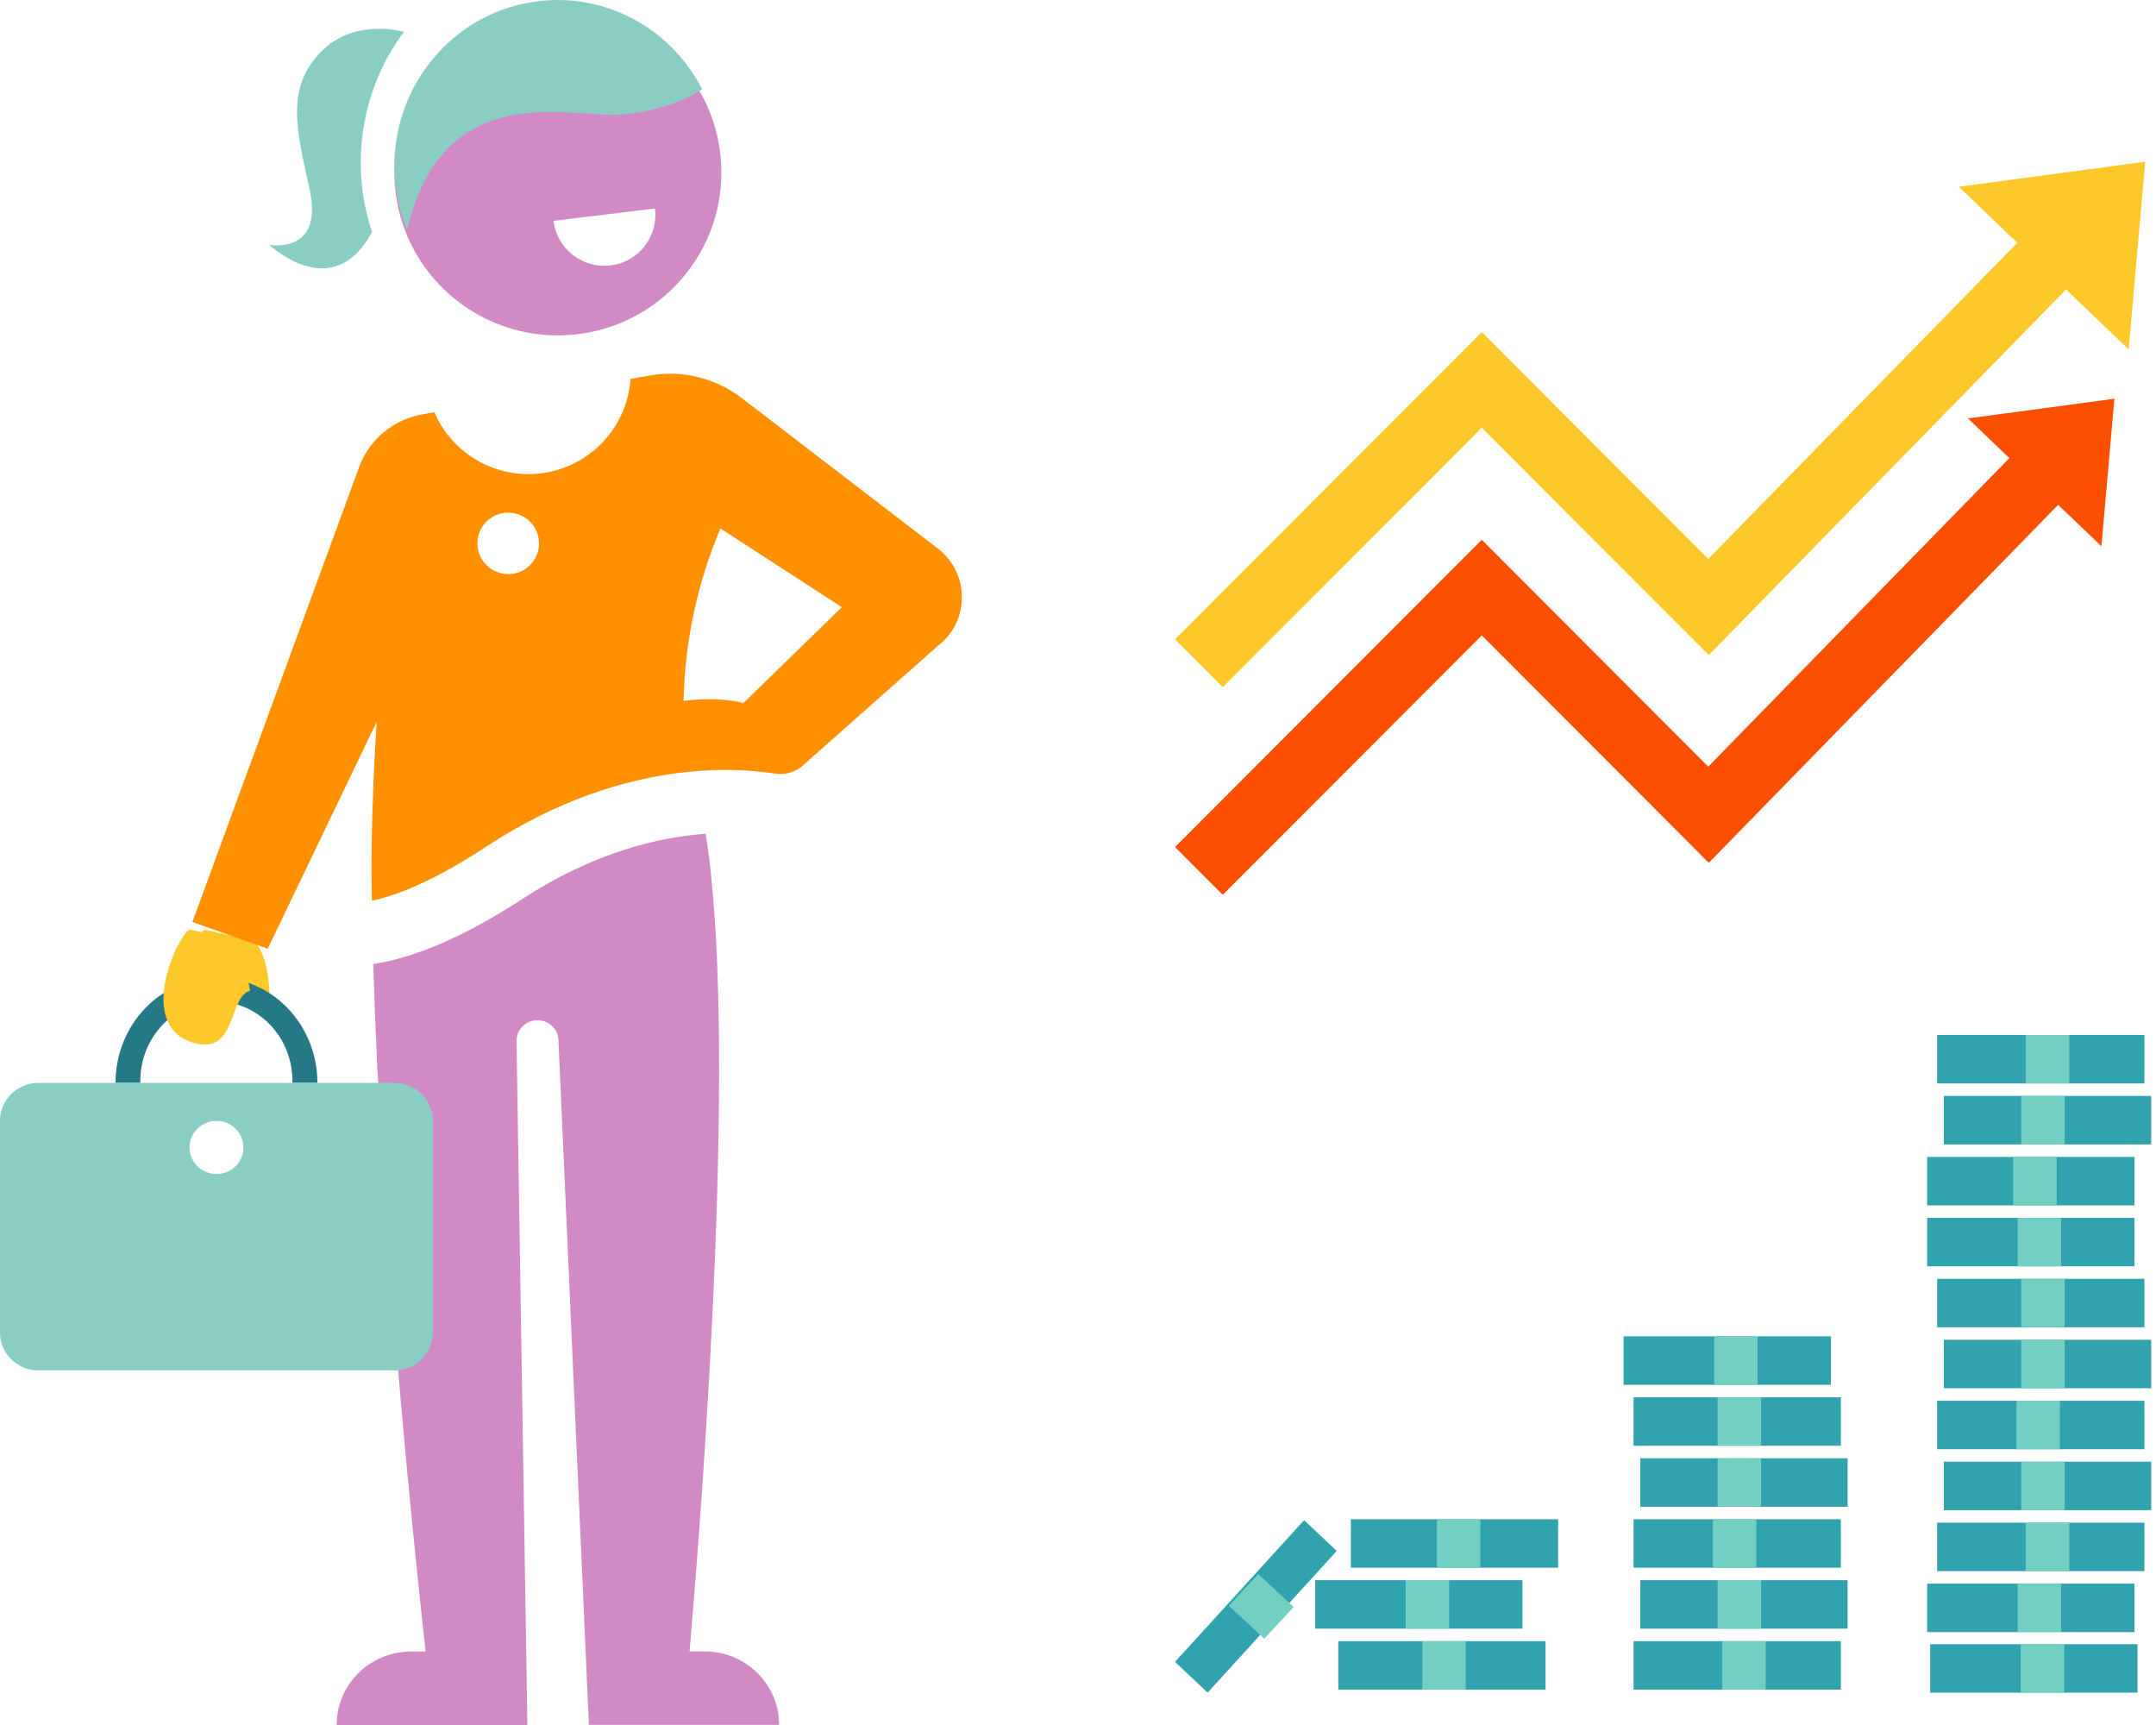<?xml version="1.0" encoding="UTF-8"?>
<svg width="200px" height="160px" viewBox="0 0 200 160" version="1.1" xmlns="http://www.w3.org/2000/svg" xmlns:xlink="http://www.w3.org/1999/xlink">
    <title>Group 16</title>
    <g id="✔️-Desktop-Final" stroke="none" stroke-width="1" fill="none" fill-rule="evenodd">
        <g id="Investment-Tool---Step-1" transform="translate(-700, -684)" fill-rule="nonzero">
            <g id="Group-12" transform="translate(170, 522)">
                <g id="Group-11" transform="translate(40, 84)">
                    <g id="Group-16" transform="translate(490, 78)">
                        <g id="Group-5" transform="translate(109, 15)">
                            <g id="g8" transform="translate(45, 34) scale(-1, 1) rotate(-180) translate(-45, -34) translate(0, 0)">
                                <g id="g10" fill="#FB4F00">
                                    <polygon id="path12" points="87.142 46.014 73.555 44.192 77.398 40.511 49.465 11.892 28.456 32.933 0 4.434 4.428 0 28.456 24.065 49.516 2.972 81.924 36.176 85.938 32.334"></polygon>
                                </g>
                                <g id="g14" transform="translate(0, 19.261)" fill="#FDC92A">
                                    <polygon id="path16" points="90 48.739 72.704 46.418 78.129 41.22 49.465 11.892 28.456 32.933 0 4.434 4.428 0 28.456 24.065 49.513 2.976 82.656 36.888 88.465 31.327"></polygon>
                                </g>
                            </g>
                            <g id="Group-14" transform="translate(45.275, 111.5) scale(-1, -1) translate(-45.275, -111.5) translate(0, 81)">
                                <g id="Group-4">
                                    <polygon id="path170" fill="#31A3AE" points="20.497 0 1.267 0 1.267 4.494 20.497 4.494"></polygon>
                                    <polygon id="path172" fill="#74CFC3" points="12.1 0 8.069 0 8.069 4.494 12.1 4.494"></polygon>
                                    <polygon id="path174" fill="#31A3AE" points="20.779 5.617 1.549 5.617 1.549 10.111 20.779 10.111"></polygon>
                                    <polygon id="path176" fill="#74CFC3" points="12.382 5.617 8.351 5.617 8.351 10.111 12.382 10.111"></polygon>
                                    <polygon id="path178" fill="#31A3AE" points="19.853 11.271 0.623 11.271 0.623 15.765 19.853 15.765"></polygon>
                                    <polygon id="path180" fill="#74CFC3" points="11.63 11.271 7.6 11.271 7.6 15.765 11.63 15.765"></polygon>
                                    <polygon id="path182" fill="#31A3AE" points="19.23 16.926 0 16.926 0 21.42 19.23 21.42"></polygon>
                                    <polygon id="path184" fill="#74CFC3" points="12.057 16.926 8.027 16.926 8.027 21.42 12.057 21.42"></polygon>
                                    <polygon id="path186" fill="#31A3AE" points="19.853 22.58 0.623 22.58 0.623 27.074 19.853 27.074"></polygon>
                                    <polygon id="path188" fill="#74CFC3" points="12.491 22.58 8.461 22.58 8.461 27.074 12.491 27.074"></polygon>
                                    <polygon id="path190" fill="#31A3AE" points="19.23 28.234 0 28.234 0 32.729 19.23 32.729"></polygon>
                                    <polygon id="path192" fill="#74CFC3" points="12.057 28.234 8.027 28.234 8.027 32.729 12.057 32.729"></polygon>
                                    <polygon id="path194" fill="#31A3AE" points="19.853 33.889 0.623 33.889 0.623 38.383 19.853 38.383"></polygon>
                                    <polygon id="path196" fill="#74CFC3" points="12.057 33.889 8.027 33.889 8.027 38.383 12.057 38.383"></polygon>
                                    <polygon id="path198" fill="#31A3AE" points="20.779 39.543 1.549 39.543 1.549 44.037 20.779 44.037"></polygon>
                                    <polygon id="path200" fill="#74CFC3" points="12.382 39.543 8.351 39.543 8.351 44.037 12.382 44.037"></polygon>
                                    <polygon id="path202" fill="#31A3AE" points="20.779 45.197 1.549 45.197 1.549 49.692 20.779 49.692"></polygon>
                                    <polygon id="path204" fill="#74CFC3" points="12.794 45.197 8.763 45.197 8.763 49.692 12.794 49.692"></polygon>
                                    <polygon id="path206" fill="#31A3AE" points="19.23 50.852 0 50.852 0 55.346 19.23 55.346"></polygon>
                                    <polygon id="path208" fill="#74CFC3" points="12.057 50.852 8.027 50.852 8.027 55.346 12.057 55.346"></polygon>
                                    <polygon id="path210" fill="#31A3AE" points="19.853 56.506 0.623 56.506 0.623 61 19.853 61"></polygon>
                                    <polygon id="path212" fill="#74CFC3" points="11.63 56.506 7.6 56.506 7.6 61 11.63 61"></polygon>
                                </g>
                                <polygon id="path234" fill="#31A3AE" points="48.014 0.282 28.784 0.282 28.784 4.776 48.014 4.776"></polygon>
                                <polygon id="path236" fill="#74CFC3" points="39.791 0.282 35.761 0.282 35.761 4.776 39.791 4.776"></polygon>
                                <polygon id="path238" fill="#31A3AE" points="47.391 5.936 28.161 5.936 28.161 10.43 47.391 10.43"></polygon>
                                <polygon id="path240" fill="#74CFC3" points="40.218 5.936 36.188 5.936 36.188 10.43 40.218 10.43"></polygon>
                                <polygon id="path242" fill="#31A3AE" points="48.014 11.59 28.784 11.59 28.784 16.085 48.014 16.085"></polygon>
                                <polygon id="path244" fill="#74CFC3" points="40.652 11.59 36.622 11.59 36.622 16.085 40.652 16.085"></polygon>
                                <polygon id="path246" fill="#31A3AE" points="47.391 17.245 28.161 17.245 28.161 21.739 47.391 21.739"></polygon>
                                <polygon id="path248" fill="#74CFC3" points="40.218 17.245 36.188 17.245 36.188 21.739 40.218 21.739"></polygon>
                                <polygon id="path250" fill="#31A3AE" points="48.014 22.899 28.784 22.899 28.784 27.393 48.014 27.393"></polygon>
                                <polygon id="path252" fill="#74CFC3" points="40.218 22.899 36.188 22.899 36.188 27.393 40.218 27.393"></polygon>
                                <polygon id="path254" fill="#31A3AE" points="48.94 28.553 29.709 28.553 29.709 33.048 48.94 33.048"></polygon>
                                <polygon id="path256" fill="#74CFC3" points="40.542 28.553 36.512 28.553 36.512 33.048 40.542 33.048"></polygon>
                                <g id="Group-9" transform="translate(55.009, 0)">
                                    <polygon id="path270" fill="#31A3AE" points="20.397 0.282 1.167 0.282 1.167 4.776 20.397 4.776"></polygon>
                                    <polygon id="path272" fill="#74CFC3" points="12.601 0.282 8.57 0.282 8.57 4.776 12.601 4.776"></polygon>
                                    <polygon id="path274" fill="#31A3AE" points="22.541 5.936 3.31 5.936 3.31 10.43 22.541 10.43"></polygon>
                                    <polygon id="path276" fill="#74CFC3" points="14.143 5.936 10.113 5.936 10.113 10.43 14.143 10.43"></polygon>
                                    <polygon id="path278" fill="#31A3AE" points="19.23 11.59 7.10542736e-15 11.59 7.10542736e-15 16.085 19.23 16.085"></polygon>
                                    <polygon id="path280" fill="#74CFC3" points="11.245 11.59 7.214 11.59 7.214 16.085 11.245 16.085"></polygon>
                                    <g id="Group-15" transform="translate(20.541, 0)">
                                        <g id="g282" fill="#31A3AE">
                                            <polygon id="path284" points="11.976 0 0 13.144 3.024 16 15 2.856"></polygon>
                                        </g>
                                        <g id="g286" transform="translate(4, 5)" fill="#74CFC3">
                                            <polygon id="path288" points="2.721 0 0 2.946 3.279 6 6 3.054"></polygon>
                                        </g>
                                    </g>
                                </g>
                            </g>
                        </g>
                        <g id="Character__Woman_Business_1" transform="translate(44.615, 80) scale(-1, 1) translate(-44.615, -80) translate(0, 0)">
                            <g id="g18" transform="translate(37.477, 118.667) scale(-1, 1) rotate(-180) translate(-37.477, -118.667) translate(16.954, 77.333)" fill="#D28AC5">
                                <path d="M37.269,60.81 C37.426,64.122 37.556,67.399 37.646,70.587 C33.716,71.18 29.091,73.186 23.807,76.627 C17.253,80.891 11.322,82.335 6.819,82.667 C3.853,64.397 6.913,23.119 8.308,6.828 L6.904,6.828 C3.091,6.828 0,3.777 0,0.013 L17.648,0.013 L20.474,63.586 C20.548,64.645 21.478,65.444 22.551,65.371 C23.623,65.297 24.433,64.379 24.359,63.321 L23.354,0 L41.046,0 C41.046,3.764 37.955,6.815 34.142,6.815 L34.142,6.815 L32.797,6.815 C33.492,13.116 34.546,23.221 35.488,34.667 L37.269,60.81 Z" id="path20"></path>
                            </g>
                            <g id="g22" transform="translate(37.477, 16) scale(-1, 1) rotate(-180) translate(-37.477, -16) translate(22.308, 0.889)" fill="#D28AC5">
                                <path d="M10.293,6.49 C7.696,6.804 5.846,9.157 6.162,11.744 C6.163,11.754 6.164,11.763 6.165,11.773 L15.574,10.628 C15.266,8.037 12.909,6.186 10.308,6.492 C10.303,6.493 10.298,6.494 10.293,6.494 L10.293,6.49 Z M17.006,30.109 C8.691,31.12 1.128,25.224 0.113,16.941 C-0.901,8.658 5.017,1.124 13.332,0.113 C21.646,-0.898 29.209,4.996 30.225,13.279 C31.241,21.561 25.324,29.097 17.009,30.109 C17.008,30.109 17.007,30.109 17.006,30.109" id="path24"></path>
                            </g>
                            <g id="g26" transform="translate(58, 13.778) scale(-1, 1) rotate(-180) translate(-58, -13.778) translate(51.754, 2.667)" fill="#8ACDC3">
                                <path d="M2.968,3.367 C5.07,9.678 3.956,16.646 0,21.94 C2.772,22.598 5.648,22.146 7.634,20.152 C10.982,16.799 10,12.927 8.76,7.365 C7.39,1.217 12.492,2.183 12.492,2.183 C12.492,2.183 6.591,-3.442 2.968,3.367" id="path28"></path>
                            </g>
                            <g id="g30" transform="translate(38.369, 10.667) scale(-1, 1) rotate(-180) translate(-38.369, -10.667) translate(24.092, 0)" fill="#8ACDC3">
                                <path d="M16.248,21.06 C24.452,19.479 29.842,11.434 28.286,3.091 C28.089,2.031 27.782,0.995 27.371,0 C26.763,2.689 25.432,6.273 22.523,8.514 C17.592,12.278 11.096,10.481 7.54,10.709 C5.263,10.864 3.038,11.462 0.983,12.47 L0,13.053 C3.083,19.077 9.687,22.332 16.248,21.06" id="path32"></path>
                            </g>
                            <g id="g34" transform="translate(67.815, 90.222) scale(-1, 1) rotate(-180) translate(-67.815, -90.222) translate(64.246, 86.222)" fill="#FDC92A">
                                <path d="M2.143,2.444 C-0.425,-4.429 -0.73,5.192 1.473,6.965 L6.008,8 C7.211,7.096 7.449,3.881 6.745,1.67 C1.855,-2.1 3.978,1.951 2.143,2.444" id="path36"></path>
                            </g>
                            <g id="g38" transform="translate(69.154, 95.556) scale(-1, 1) rotate(-180) translate(-69.154, -95.556) translate(59.785, 90.667)" fill="#257886">
                                <path d="M18.738,-3.09494341e-16 L16.425,-3.09494341e-16 C16.522,4.066 13.445,7.444 9.551,7.547 C5.657,7.649 2.421,4.436 2.323,0.37 C2.32,0.247 2.32,0.123 2.323,-3.09494341e-16 L0,-3.09494341e-16 C0,5.4 4.193,9.778 9.365,9.778 C14.537,9.778 18.73,5.4 18.73,-3.09494341e-16 L18.738,-3.09494341e-16 Z" id="path40"></path>
                            </g>
                            <g id="g42" transform="translate(69.154, 113.778) scale(-1, 1) rotate(-180) translate(-69.154, -113.778) translate(49.077, 100.444)" fill="#8ACDC3">
                                <path d="M20.07,18.216 C18.688,18.216 17.568,19.32 17.568,20.681 C17.568,22.042 18.688,23.145 20.07,23.145 C21.452,23.145 22.573,22.042 22.573,20.681 C22.571,19.321 21.452,18.218 20.07,18.216 M36.582,26.667 L3.563,26.667 C1.595,26.667 7.2876178e-15,25.096 7.2876178e-15,23.158 L7.2876178e-15,3.508 C7.2876178e-15,1.571 1.595,0 3.563,0 L36.591,0 C38.559,0 40.154,1.571 40.154,3.508 L40.154,23.158 C40.154,25.096 38.559,26.667 36.591,26.667 C36.588,26.667 36.586,26.667 36.582,26.667" id="path44"></path>
                            </g>
                            <g id="g46" transform="translate(70.046, 91.556) scale(-1, 1) rotate(-180) translate(-70.046, -91.556) translate(66.031, 86.222)" fill="#FDC92A">
                                <path d="M5.641,10.667 C6.909,9.813 10.727,1.28 4.837,0.073 C1.264,-0.674 1.938,4.536 0,4.997 L0.933,9.741 C2.805,10.121 5.641,10.667 5.641,10.667" id="path48"></path>
                            </g>
                            <g id="g50" transform="translate(35.692, 61.333) scale(-1, 1) rotate(-180) translate(-35.692, -61.333) translate(0, 34.667)" fill="#FF9100">
                                <path d="M42.085,34.744 C40.506,34.744 39.227,36.021 39.227,37.596 C39.227,39.172 40.506,40.448 42.085,40.448 C43.664,40.448 44.943,39.172 44.943,37.596 C44.94,36.024 43.661,34.75 42.085,34.753 L42.085,34.753 L42.085,34.744 Z M20.272,22.786 L11.139,31.684 L22.398,38.978 C24.546,33.915 25.707,28.491 25.82,22.994 C22.234,23.437 20.272,22.786 20.272,22.786 M71.385,2.48 L55.909,44.696 C54.965,47.245 52.734,49.1 50.051,49.567 L48.933,49.762 C46.866,44.954 41.285,42.728 36.466,44.79 C33.189,46.193 30.976,49.311 30.737,52.862 L28.86,53.186 C25.878,53.681 22.824,52.919 20.427,51.082 L2.232,37.122 C-0.27,35.204 -0.739,31.626 1.183,29.13 C1.312,28.962 1.45,28.802 1.597,28.65 L14.689,17.055 C15.351,16.429 16.254,16.125 17.161,16.223 C19.846,16.63 22.572,16.696 25.274,16.418 C31.336,15.829 37.838,13.605 44.078,9.5 C48.919,6.315 52.354,4.96 54.729,4.455 C54.924,11.852 54.285,21.05 54.285,21.05 L64.395,0 L71.385,2.48 Z" id="path52"></path>
                            </g>
                        </g>
                    </g>
                </g>
            </g>
        </g>
    </g>
</svg>